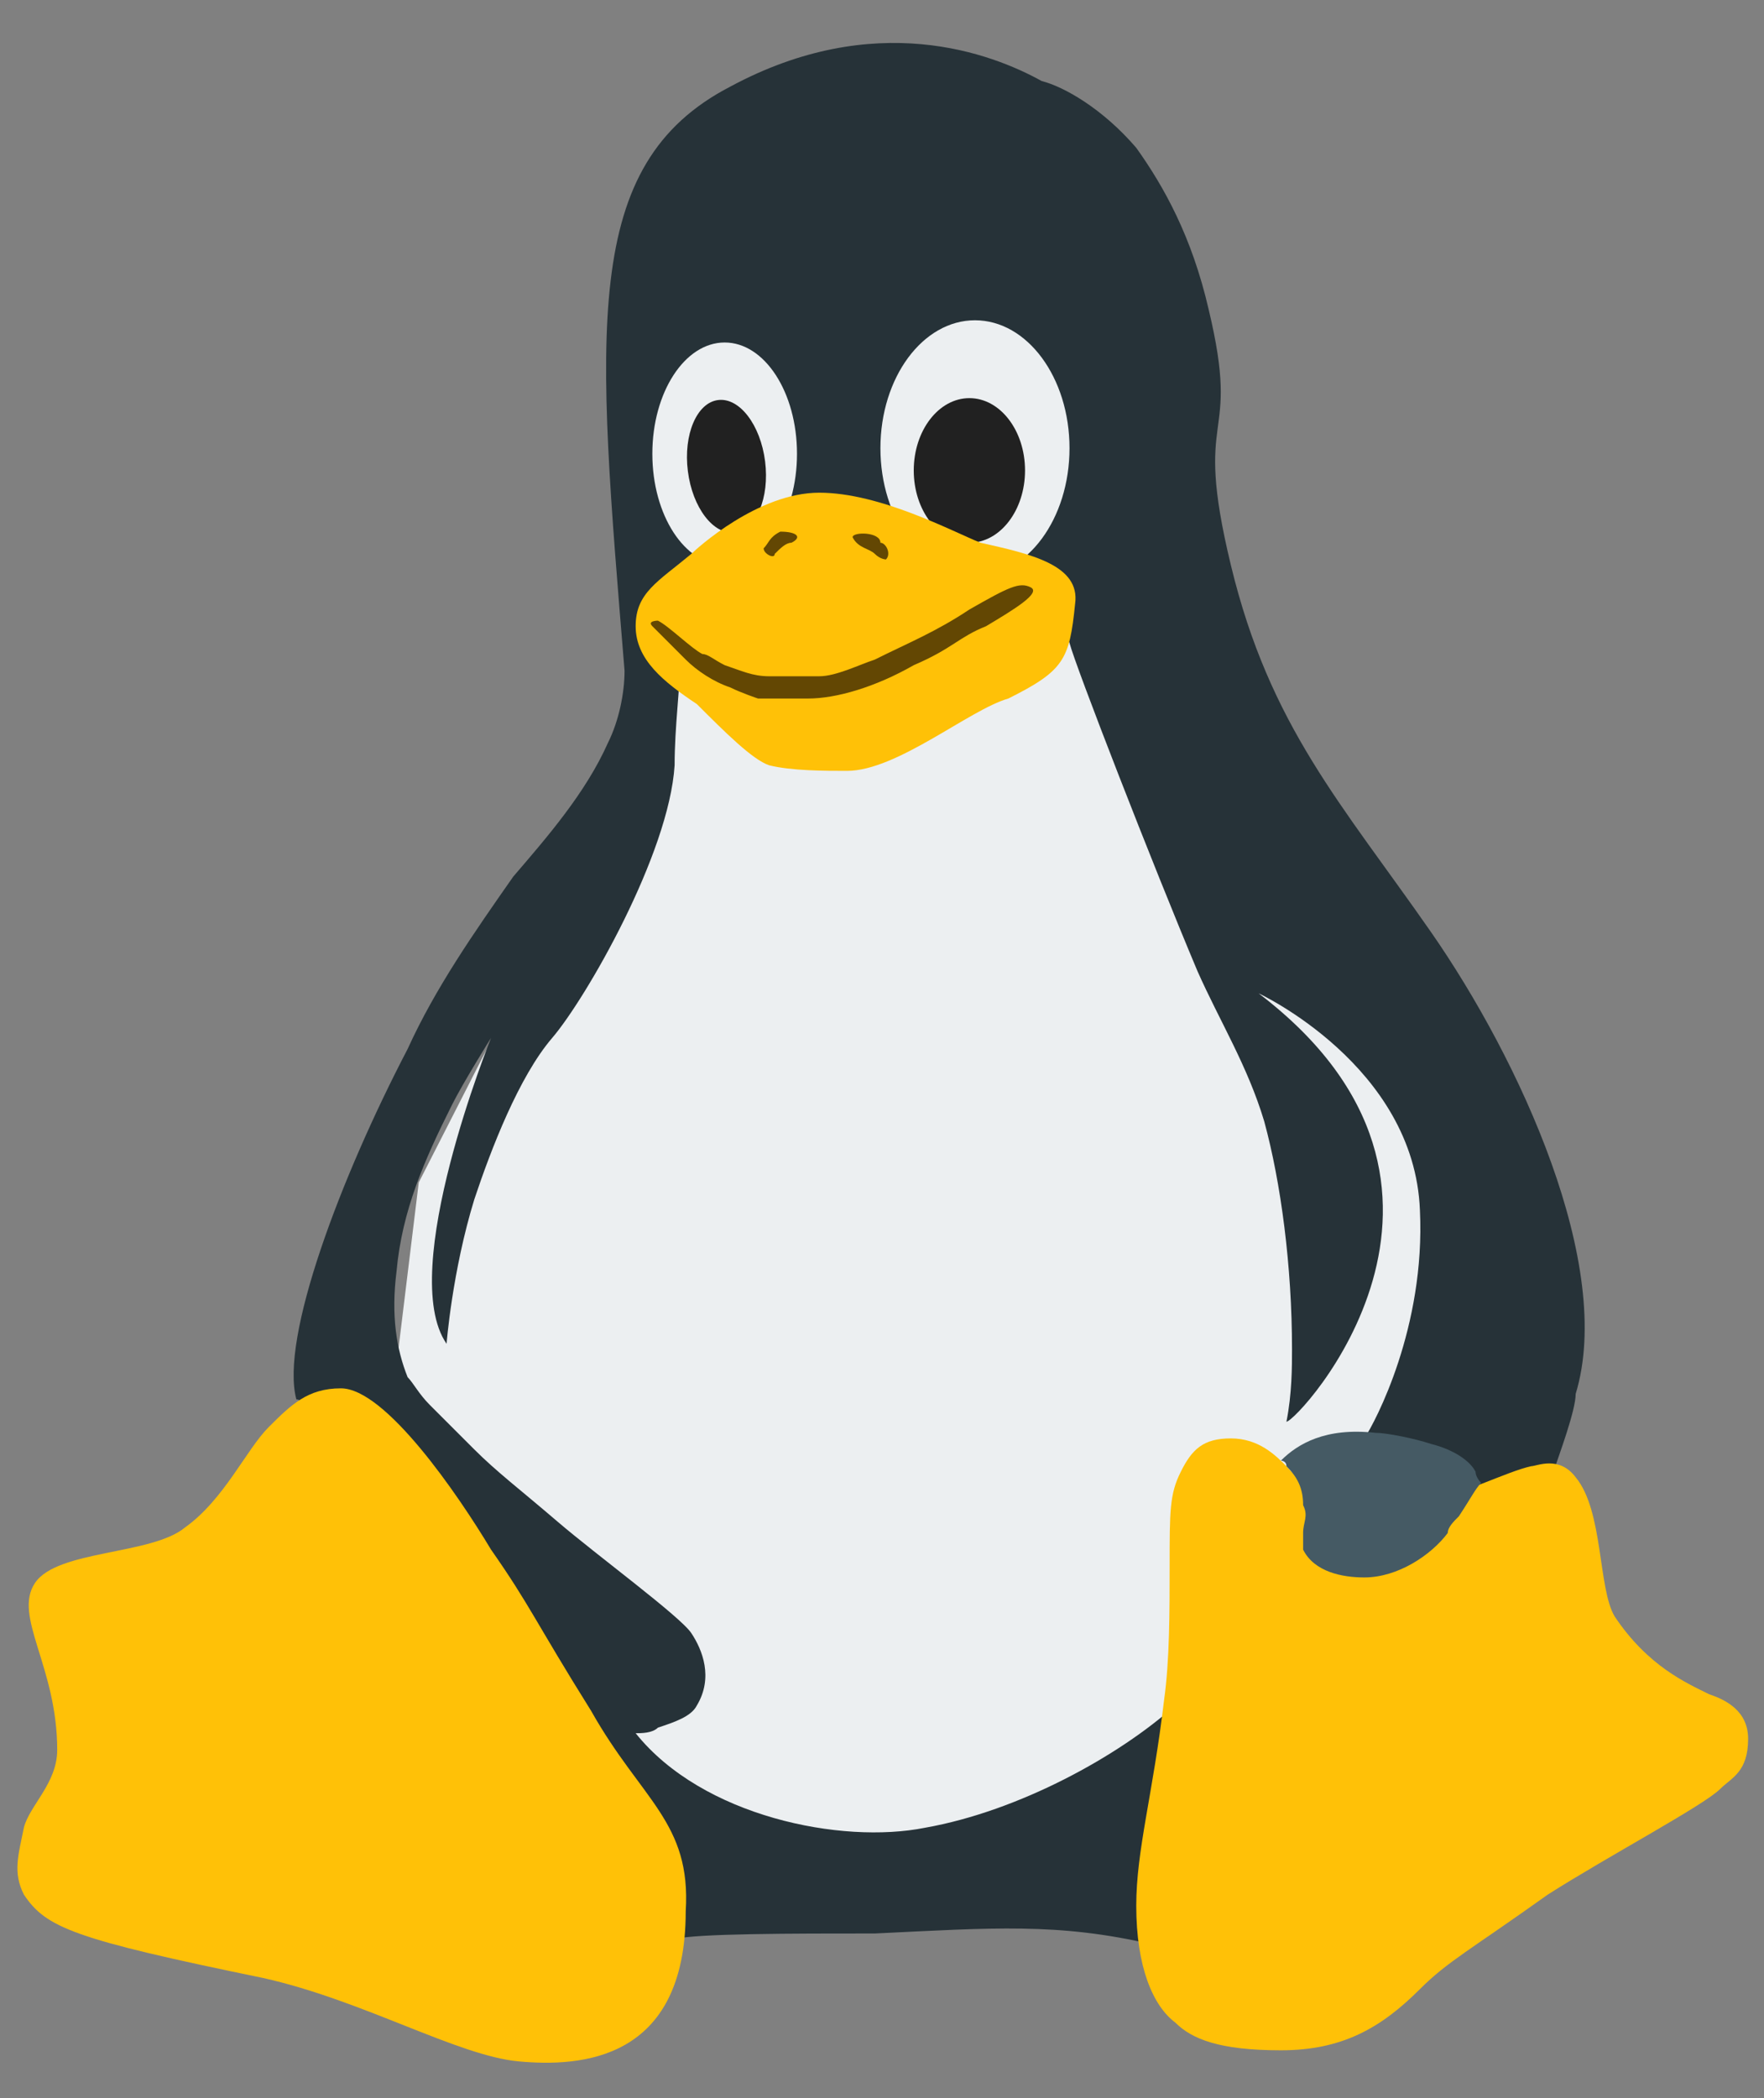 <svg width="37" height="44" viewBox="0 0 37 44" fill="none" xmlns="http://www.w3.org/2000/svg">
<rect x="0" y="0" width="37" height="44" fill="#808080" stroke="none"/>
<path d="M13.45 12.9L13.567 15.583L11.7 19.083L8.783 24.8L8.2 29.583L10.3 36.35L15.083 39.033H22.317L29.083 33.9L32.117 25.85L25.117 17.333L23.133 12.55L13.45 12.9Z" fill="#ECEFF1"/>
<path d="M30.017 19.55C28.15 16.867 26.633 15.233 25.817 11.85C25 8.467 26.05 9.4 25.35 6.483C25 4.967 24.417 3.917 23.833 3.1C23.133 2.283 22.317 1.817 21.85 1.7C20.8 1.117 18.35 0.183 15.317 1.817C12.167 3.45 12.517 6.95 13.1 14.067C13.1 14.533 12.983 15.117 12.75 15.583C12.283 16.633 11.467 17.567 10.767 18.383C9.95 19.55 9.133 20.717 8.55 22C7.15 24.683 5.867 28.067 6.217 29.35C6.8 29.233 14.15 40.433 14.15 40.667C14.617 40.55 16.6 40.55 18.35 40.55C20.8 40.433 22.2 40.317 24.183 40.783C24.183 40.433 24.067 40.083 24.067 39.733C24.067 39.033 24.183 38.45 24.3 37.633C24.417 37.05 24.533 36.467 24.65 35.767C23.483 36.817 21.383 37.983 19.4 38.333C17.65 38.683 14.733 38.1 13.333 36.35C13.45 36.35 13.683 36.35 13.8 36.233C14.15 36.117 14.5 36 14.617 35.767C14.967 35.183 14.733 34.6 14.5 34.25C14.267 33.9 12.517 32.617 11.7 31.917C10.883 31.217 10.417 30.867 9.95 30.4L9.017 29.467C8.783 29.233 8.667 29 8.55 28.883C8.317 28.3 8.2 27.6 8.317 26.667C8.433 25.383 8.9 24.333 9.483 23.167C9.717 22.7 10.3 21.767 10.3 21.767C10.3 21.767 8.317 26.667 9.367 28.183C9.367 28.183 9.483 26.667 9.95 25.15C10.3 24.1 10.883 22.583 11.583 21.767C12.283 20.95 14.033 17.917 14.15 16.05C14.15 15.233 14.267 14.417 14.267 13.833C13.8 13.367 21.967 12.2 22.433 13.483C22.55 13.95 24.183 18.15 25.117 20.367C25.583 21.417 26.167 22.35 26.517 23.517C26.867 24.8 27.1 26.55 27.1 28.3C27.1 28.65 27.1 29.233 26.983 29.817C27.217 29.817 31.767 24.917 26.4 20.833C26.4 20.833 29.667 22.35 29.783 25.383C29.9 27.833 28.85 29.817 28.617 30.167C28.733 30.167 31.067 31.217 31.183 31.217C31.65 31.217 32.583 30.867 32.583 30.867C32.7 30.517 33.05 29.583 33.05 29.233C33.867 26.55 31.883 22.233 30.017 19.55Z" fill="#263238"/>
<path d="M15.2 11.85C16.038 11.85 16.717 10.805 16.717 9.517C16.717 8.228 16.038 7.183 15.2 7.183C14.362 7.183 13.683 8.228 13.683 9.517C13.683 10.805 14.362 11.85 15.2 11.85Z" fill="#ECEFF1"/>
<path d="M20.45 12.083C21.546 12.083 22.433 10.882 22.433 9.4C22.433 7.918 21.546 6.717 20.45 6.717C19.355 6.717 18.467 7.918 18.467 9.4C18.467 10.882 19.355 12.083 20.45 12.083Z" fill="#ECEFF1"/>
<path d="M16.048 9.676C15.951 8.909 15.51 8.333 15.062 8.39C14.615 8.446 14.331 9.114 14.428 9.881C14.524 10.648 14.966 11.224 15.413 11.168C15.861 11.111 16.145 10.443 16.048 9.676Z" fill="#212121"/>
<path d="M20.333 11.383C20.977 11.383 21.5 10.704 21.5 9.867C21.5 9.029 20.977 8.35 20.333 8.35C19.689 8.35 19.166 9.029 19.166 9.867C19.166 10.704 19.689 11.383 20.333 11.383Z" fill="#212121"/>
<path d="M35.85 35.533C35.383 35.3 34.567 34.95 33.867 33.9C33.517 33.317 33.633 31.683 33.05 30.983C32.7 30.517 32.233 30.75 32.117 30.75C31.067 30.983 28.617 32.617 26.983 30.75C26.75 30.517 26.4 30.167 25.817 30.167C25.233 30.167 25 30.4 24.767 30.867C24.533 31.333 24.533 31.683 24.533 32.85C24.533 33.783 24.533 34.833 24.417 35.65C24.183 37.633 23.833 38.8 23.833 39.967C23.833 41.25 24.183 42.067 24.65 42.417C25 42.767 25.583 43 26.867 43C28.15 43 28.967 42.533 29.783 41.717C30.367 41.133 30.833 40.9 32.467 39.733C33.75 38.917 35.733 37.867 36.083 37.517C36.317 37.283 36.667 37.167 36.667 36.467C36.667 35.883 36.2 35.65 35.85 35.533ZM12.4 35.883C11.233 34.017 11.117 33.667 10.3 32.5C9.6 31.333 8.083 29.117 7.15 29.117C6.45 29.117 6.1 29.467 5.633 29.933C5.167 30.4 4.7 31.45 3.883 32.033C3.183 32.617 1.2 32.5 0.733 33.2C0.267 33.9 1.2 34.95 1.2 36.7C1.2 37.4 0.617 37.867 0.5 38.333C0.383 38.917 0.267 39.267 0.5 39.733C0.967 40.433 1.55 40.667 5.517 41.483C7.617 41.95 9.6 43.117 10.883 43.233C12.167 43.35 14.383 43.233 14.383 40.083C14.5 38.217 13.45 37.75 12.4 35.883ZM14.617 14.767C13.917 14.3 13.333 13.833 13.333 13.133C13.333 12.433 13.8 12.2 14.5 11.617C14.617 11.5 15.9 10.333 17.183 10.333C18.467 10.333 19.983 11.15 20.567 11.383C21.617 11.617 22.667 11.85 22.55 12.667C22.433 13.833 22.317 14.067 21.15 14.65C20.333 14.883 18.817 16.167 17.767 16.167C17.3 16.167 16.6 16.167 16.133 16.05C15.783 15.933 15.2 15.35 14.617 14.767Z" fill="#FFC107"/>
<path d="M14.383 13.833C14.617 14.067 14.967 14.3 15.317 14.417C15.55 14.533 15.9 14.65 15.9 14.65H16.95C17.533 14.65 18.35 14.417 19.167 13.95C19.983 13.6 20.1 13.367 20.683 13.133C21.267 12.783 21.85 12.433 21.617 12.317C21.383 12.2 21.15 12.317 20.333 12.783C19.633 13.25 19.05 13.483 18.35 13.833C18 13.95 17.533 14.183 17.183 14.183H16.133C15.783 14.183 15.55 14.067 15.2 13.95C14.967 13.833 14.85 13.717 14.733 13.717C14.5 13.6 14.033 13.133 13.8 13.017C13.8 13.017 13.567 13.017 13.683 13.133L14.383 13.833ZM17.883 11.267C18 11.5 18.233 11.5 18.35 11.617C18.467 11.733 18.583 11.733 18.583 11.733C18.7 11.617 18.583 11.383 18.467 11.383C18.467 11.15 17.883 11.15 17.883 11.267ZM16.017 11.5C16.017 11.617 16.25 11.733 16.25 11.617C16.367 11.5 16.483 11.383 16.6 11.383C16.833 11.267 16.717 11.15 16.367 11.15C16.133 11.267 16.133 11.383 16.017 11.5Z" fill="#634703"/>
<path d="M27.333 32.15V32.5C27.567 32.967 28.15 33.083 28.617 33.083C29.317 33.083 30.017 32.617 30.367 32.15C30.367 32.033 30.483 31.917 30.6 31.8C30.833 31.45 30.95 31.217 31.067 31.1C31.067 31.1 30.95 30.983 30.95 30.867C30.833 30.633 30.483 30.4 30.017 30.283C29.667 30.167 29.083 30.05 28.85 30.05C27.8 29.933 27.217 30.283 26.867 30.633C26.867 30.633 26.983 30.633 26.983 30.75C27.217 30.983 27.333 31.217 27.333 31.567C27.45 31.8 27.333 31.917 27.333 32.15Z" fill="#455A64"/>
</svg>
